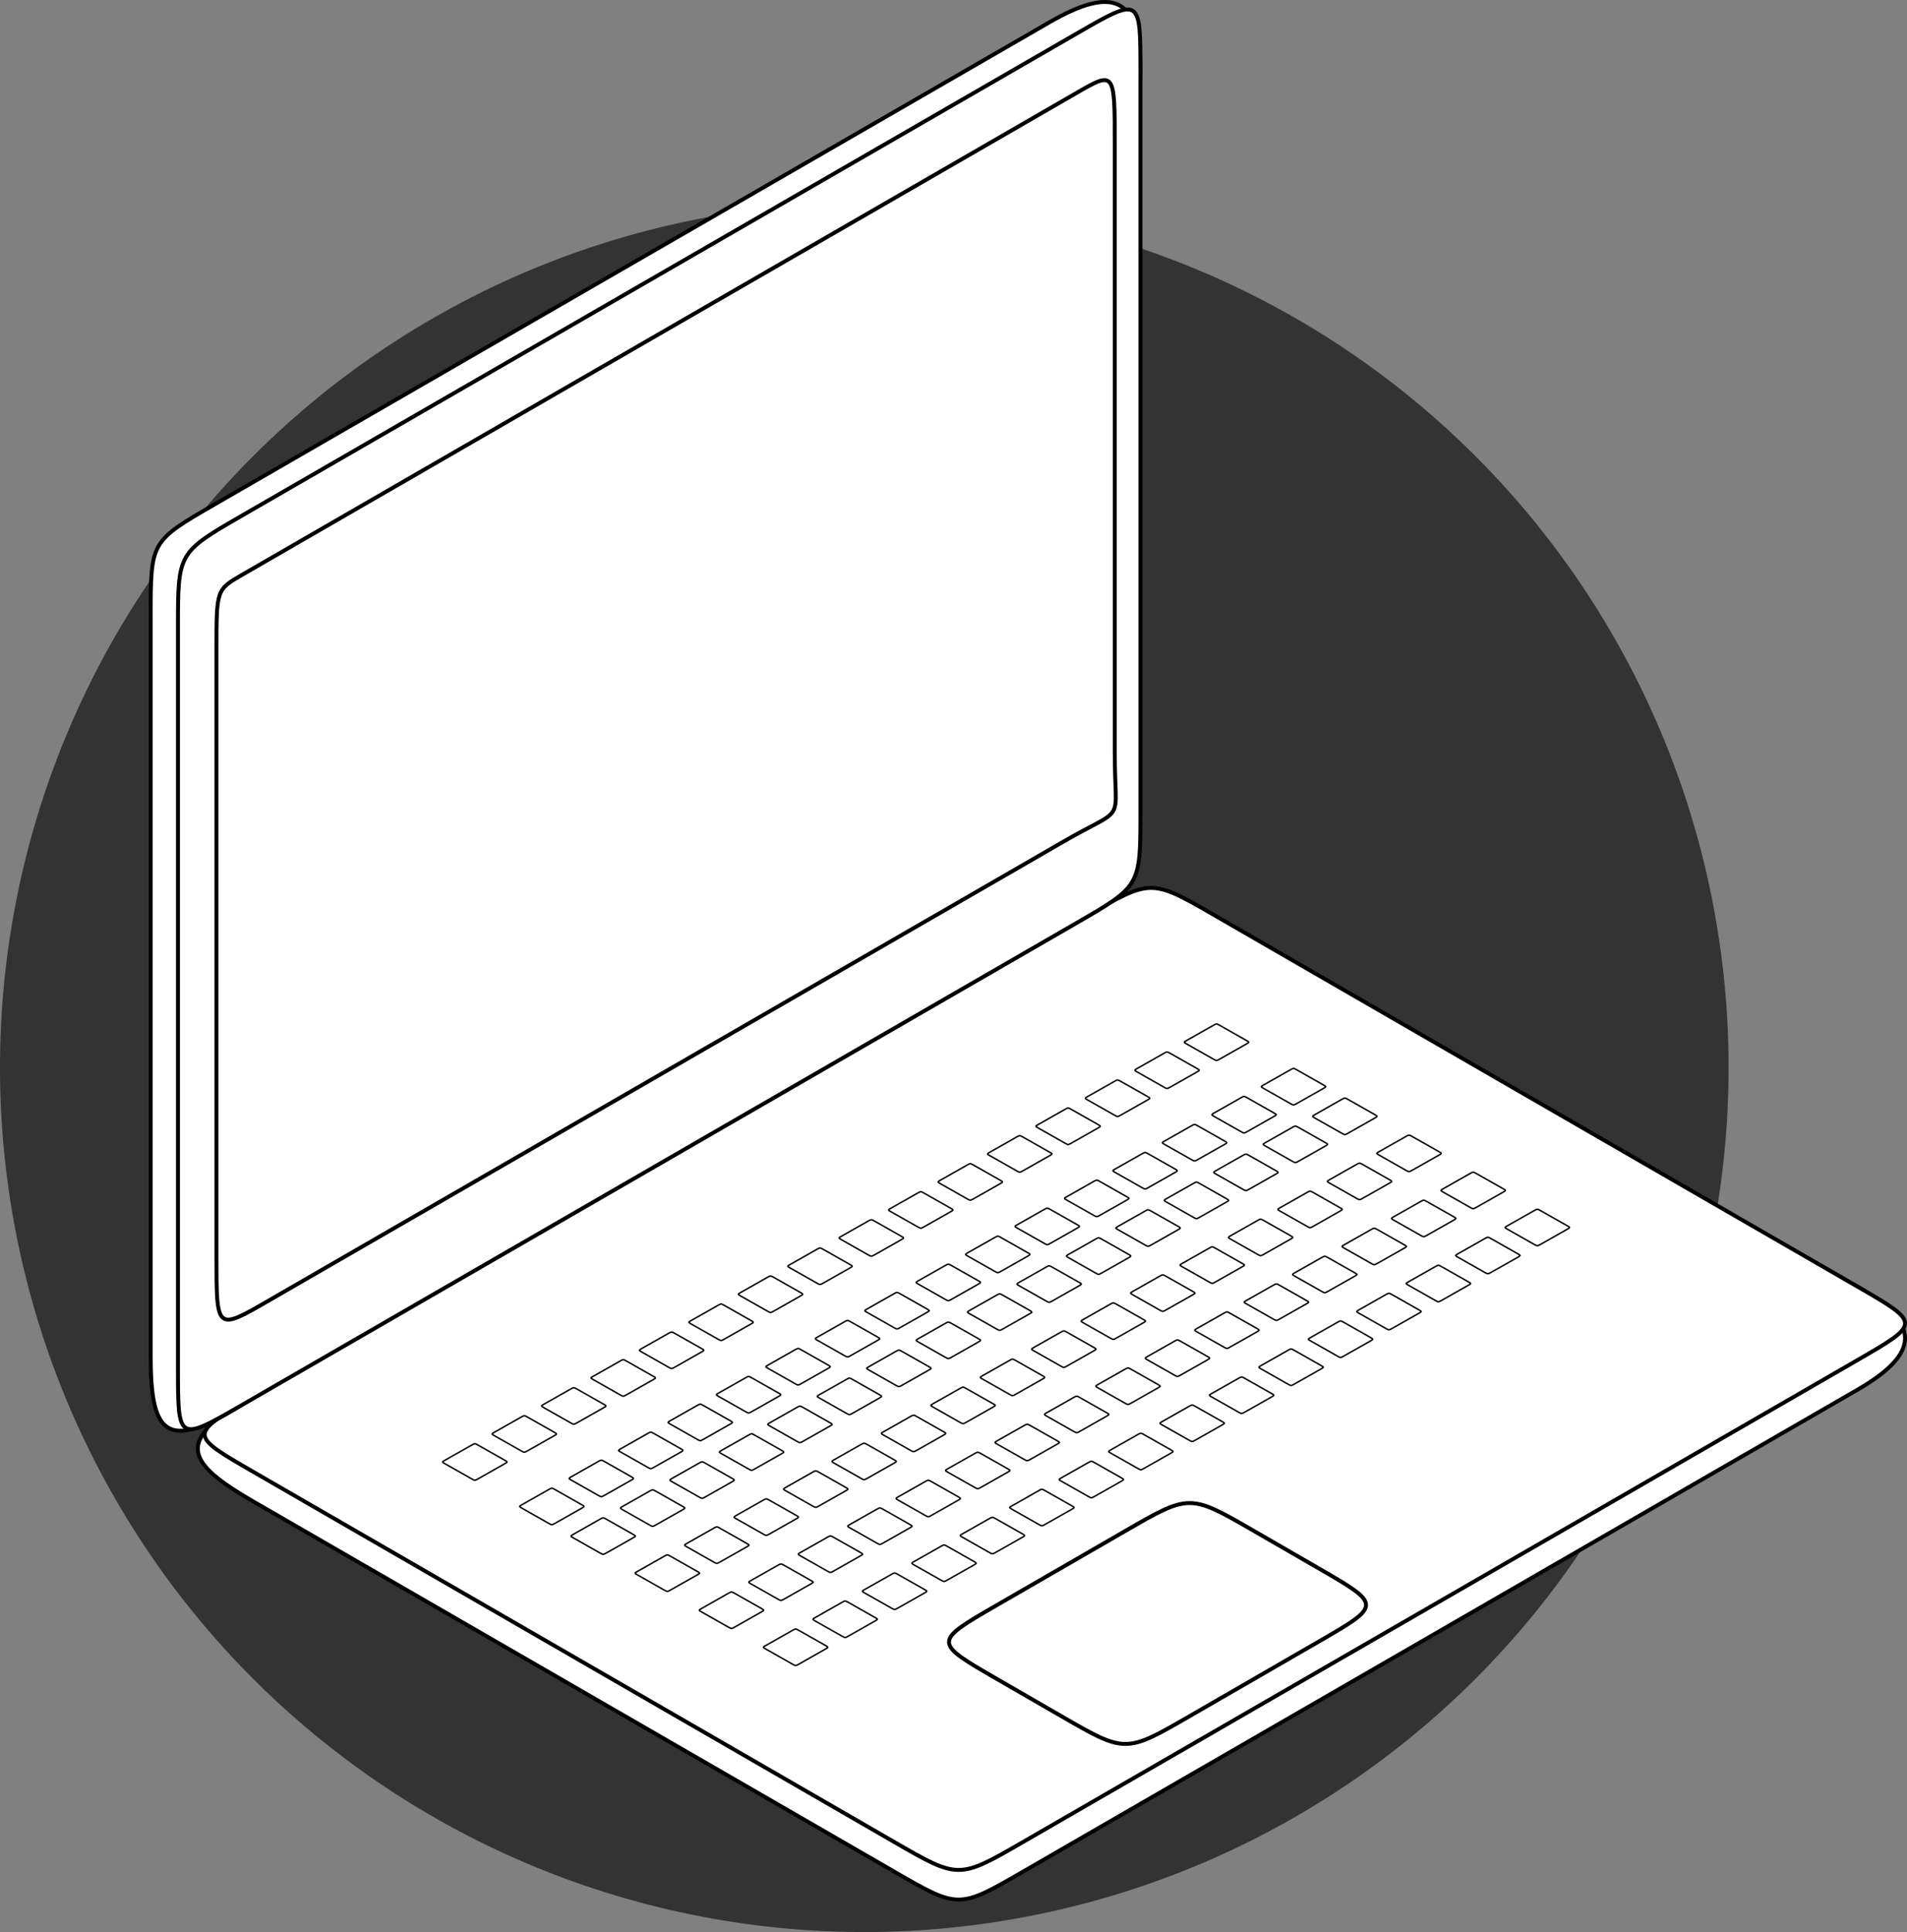 <?xml version="1.0" encoding="UTF-8" standalone="no"?>
<svg
   xmlns:dc="http://purl.org/dc/elements/1.1/"
   xmlns:cc="http://creativecommons.org/ns#"
   xmlns:rdf="http://www.w3.org/1999/02/22-rdf-syntax-ns#"
   xmlns:svg="http://www.w3.org/2000/svg"
   xmlns="http://www.w3.org/2000/svg"
   xmlns:sodipodi="http://sodipodi.sourceforge.net/DTD/sodipodi-0.dtd"
   xmlns:inkscape="http://www.inkscape.org/namespaces/inkscape"
   width="128.694mm"
   height="130.344mm"
   viewBox="0 0 128.694 130.344"
   version="1.1"
   id="svg8"
   inkscape:version="1.0.2 (e86c870879, 2021-01-15, custom)"
   sodipodi:docname="lap_topv1.svg">
  <rect x="0" y="0" width="128.694" height="130.344" fill="#808080" stroke="none"/>
  <defs
     id="defs2" />
  <sodipodi:namedview
     id="base"
     pagecolor="#ffffff"
     bordercolor="#666666"
     borderopacity="1.0"
     inkscape:pageopacity="0.0"
     inkscape:pageshadow="2"
     inkscape:zoom="0.98994949"
     inkscape:cx="153.09871"
     inkscape:cy="268.61155"
     inkscape:document-units="mm"
     inkscape:current-layer="layer2"
     inkscape:document-rotation="0"
     showgrid="true"
     inkscape:window-width="1920"
     inkscape:window-height="1002"
     inkscape:window-x="-8"
     inkscape:window-y="-8"
     inkscape:window-maximized="1">
    <inkscape:grid
       type="axonomgrid"
       id="grid10"
       visible="false"
       originx="-34.9"
       originy="-45.721" />
  </sodipodi:namedview>
  <g
     inkscape:groupmode="layer"
     id="layer5"
     inkscape:label="Calque 5"
     style="display:inline"
     sodipodi:insensitive="true"
     transform="translate(-34.9,-45.721)">
    <path
       id="path2850"
       style="fill:#333333;fill-opacity:1;fill-rule:evenodd;stroke:none;stroke-width:0.092;stroke-miterlimit:4;stroke-dasharray:none;stroke-opacity:1"
       d="M 151.554,117.737 A 58.327,58.327 0 0 1 93.227,176.065 58.327,58.327 0 0 1 34.9,117.737 58.327,58.327 0 0 1 93.227,59.41 58.327,58.327 0 0 1 151.554,117.737 Z" />
  </g>
  <g
     inkscape:label="Calque 1"
     inkscape:groupmode="layer"
     id="layer1"
     style="display:inline"
     sodipodi:insensitive="true"
     transform="translate(-34.9,-45.721)">
    <path
       style="display:inline;fill:#ffffff;stroke:#000000;stroke-width:0.265px;stroke-linecap:butt;stroke-linejoin:miter;stroke-opacity:1"
       d="m 51.962,147 43.301,25 c 4.33,2.5 4.33,2.5 8.66,0 l 56.292,-32.5 c 4.33,-2.5 4.33,-4.5 0,-7 -20.708,-11.956 -29.681,-15.136 -43.301,-23 -4.33,-2.5 -4.33,-2.5 -8.66,0 l -57.158,31 c -4.33,2.5 -3.464,4 0.866,6.5 z"
       id="path12-91"
       sodipodi:nodetypes="ccccccccc" />
    <path
       style="fill:#ffffff;stroke:#000000;stroke-width:0.265px;stroke-linecap:butt;stroke-linejoin:miter;stroke-opacity:1"
       d="m 51.962,145 43.301,25 c 4.33,2.5 4.33,2.5 8.66,0 l 56.292,-32.5 c 4.33,-2.5 4.33,-2.5 0,-5 -20.708,-11.956 -29.681,-17.136 -43.301,-25 -4.33,-2.5 -4.33,-2.5 -8.66,0 L 51.962,140 c -4.33,2.5 -4.33,2.5 0,5 z"
       id="path12"
       sodipodi:nodetypes="ccccccccc" />
  </g>
  <g
     inkscape:groupmode="layer"
     id="layer3"
     inkscape:label="Calque 3"
     style="display:inline"
     sodipodi:insensitive="true"
     transform="translate(-34.9,-45.721)">
    <g
       id="g1750"
       style="stroke:#000000;stroke-width:0.1;stroke-miterlimit:4;stroke-dasharray:none;stroke-opacity:1">
      <g
         id="g900"
         transform="matrix(0.257,0,0,0.252,45.801,103.403)"
         style="stroke:#000000;stroke-width:0.393;stroke-miterlimit:4;stroke-dasharray:none;stroke-opacity:1">
        <path
           style="display:inline;fill:none;stroke:#000000;stroke-width:0.393;stroke-linecap:butt;stroke-linejoin:miter;stroke-miterlimit:4;stroke-dasharray:none;stroke-opacity:1"
           d="m 74.478,163 6.928,4 c 0.866,0.5 0.866,0.5 1.732,0 l 6.928,-4 c 0.866,-0.5 0.866,-0.5 0,-1 l -6.928,-4 c -0.866,-0.5 -0.866,-0.5 -1.732,0 l -6.928,4 c -0.866,0.5 -0.866,0.5 0,1 z"
           id="path12-8"
           sodipodi:nodetypes="ccccccccc" />
        <path
           style="display:inline;fill:none;stroke:#000000;stroke-width:0.393;stroke-linecap:butt;stroke-linejoin:miter;stroke-miterlimit:4;stroke-dasharray:none;stroke-opacity:1"
           d="m 87.469,155.5 6.928,4 c 0.866,0.5 0.866,0.5 1.732,0 l 6.928,-4 c 0.866,-0.5 0.866,-0.5 0,-1 l -6.928,-4 c -0.866,-0.5 -0.866,-0.5 -1.732,0 l -6.928,4 c -0.866,0.5 -0.866,0.5 0,1 z"
           id="path12-8-5"
           sodipodi:nodetypes="ccccccccc" />
        <path
           style="display:inline;fill:none;stroke:#000000;stroke-width:0.393;stroke-linecap:butt;stroke-linejoin:miter;stroke-miterlimit:4;stroke-dasharray:none;stroke-opacity:1"
           d="m 100.459,148 6.928,4 c 0.866,0.5 0.866,0.5 1.732,0 l 6.928,-4 c 0.866,-0.5 0.866,-0.5 0,-1 l -6.928,-4 c -0.866,-0.5 -0.866,-0.5 -1.732,0 l -6.928,4 c -0.866,0.5 -0.866,0.5 0,1 z"
           id="path12-8-8"
           sodipodi:nodetypes="ccccccccc" />
        <path
           style="display:inline;fill:none;stroke:#000000;stroke-width:0.393;stroke-linecap:butt;stroke-linejoin:miter;stroke-miterlimit:4;stroke-dasharray:none;stroke-opacity:1"
           d="m 113.449,140.5 6.928,4 c 0.866,0.5 0.866,0.5 1.732,0 l 6.928,-4 c 0.866,-0.5 0.866,-0.5 0,-1 l -6.928,-4 c -0.866,-0.5 -0.866,-0.5 -1.732,0 l -6.928,4 c -0.866,0.5 -0.866,0.5 0,1 z"
           id="path12-8-5-7"
           sodipodi:nodetypes="ccccccccc" />
        <path
           style="display:inline;fill:none;stroke:#000000;stroke-width:0.393;stroke-linecap:butt;stroke-linejoin:miter;stroke-miterlimit:4;stroke-dasharray:none;stroke-opacity:1"
           d="m 126.149,133.092 6.928,4 c 0.866,0.5 0.866,0.5 1.732,0 l 6.928,-4 c 0.866,-0.5 0.866,-0.5 0,-1 l -6.928,-4 c -0.866,-0.5 -0.866,-0.5 -1.732,0 l -6.928,4 c -0.866,0.5 -0.866,0.5 0,1 z"
           id="path12-8-2"
           sodipodi:nodetypes="ccccccccc" />
        <path
           style="display:inline;fill:none;stroke:#000000;stroke-width:0.393;stroke-linecap:butt;stroke-linejoin:miter;stroke-miterlimit:4;stroke-dasharray:none;stroke-opacity:1"
           d="m 139.14,125.592 6.928,4 c 0.866,0.5 0.866,0.5 1.732,0 l 6.928,-4 c 0.866,-0.5 0.866,-0.5 0,-1 l -6.928,-4 c -0.866,-0.5 -0.866,-0.5 -1.732,0 l -6.928,4 c -0.866,0.5 -0.866,0.5 0,1 z"
           id="path12-8-5-8"
           sodipodi:nodetypes="ccccccccc" />
        <path
           style="display:inline;fill:none;stroke:#000000;stroke-width:0.393;stroke-linecap:butt;stroke-linejoin:miter;stroke-miterlimit:4;stroke-dasharray:none;stroke-opacity:1"
           d="m 152.13,118.092 6.928,4 c 0.866,0.5 0.866,0.5 1.732,0 l 6.928,-4 c 0.866,-0.5 0.866,-0.5 0,-1 l -6.928,-4 c -0.866,-0.5 -0.866,-0.5 -1.732,0 l -6.928,4 c -0.866,0.5 -0.866,0.5 0,1 z"
           id="path12-8-8-9"
           sodipodi:nodetypes="ccccccccc" />
        <path
           style="display:inline;fill:none;stroke:#000000;stroke-width:0.393;stroke-linecap:butt;stroke-linejoin:miter;stroke-miterlimit:4;stroke-dasharray:none;stroke-opacity:1"
           d="m 165.121,110.592 6.928,4 c 0.866,0.5 0.866,0.5 1.732,0 l 6.928,-4 c 0.866,-0.5 0.866,-0.5 0,-1 l -6.928,-4 c -0.866,-0.5 -0.866,-0.5 -1.732,0 l -6.928,4 c -0.866,0.5 -0.866,0.5 0,1 z"
           id="path12-8-5-7-4"
           sodipodi:nodetypes="ccccccccc" />
        <path
           style="display:inline;fill:none;stroke:#000000;stroke-width:0.393;stroke-linecap:butt;stroke-linejoin:miter;stroke-miterlimit:4;stroke-dasharray:none;stroke-opacity:1"
           d="m 178.594,103.029 6.928,4 c 0.866,0.5 0.866,0.5 1.732,0 l 6.928,-4 c 0.866,-0.5 0.866,-0.5 0,-1 l -6.928,-4 c -0.866,-0.5 -0.866,-0.5 -1.732,0 l -6.928,4 c -0.866,0.5 -0.866,0.5 0,1 z"
           id="path12-8-58"
           sodipodi:nodetypes="ccccccccc" />
        <path
           style="display:inline;fill:none;stroke:#000000;stroke-width:0.393;stroke-linecap:butt;stroke-linejoin:miter;stroke-miterlimit:4;stroke-dasharray:none;stroke-opacity:1"
           d="m 191.584,95.529 6.928,4 c 0.866,0.5 0.866,0.5 1.732,0 l 6.928,-4 c 0.866,-0.5 0.866,-0.5 0,-1 l -6.928,-4 c -0.866,-0.5 -0.866,-0.5 -1.732,0 l -6.928,4 c -0.866,0.5 -0.866,0.5 0,1 z"
           id="path12-8-5-9"
           sodipodi:nodetypes="ccccccccc" />
        <path
           style="display:inline;fill:none;stroke:#000000;stroke-width:0.393;stroke-linecap:butt;stroke-linejoin:miter;stroke-miterlimit:4;stroke-dasharray:none;stroke-opacity:1"
           d="m 204.574,88.029 6.928,4 c 0.866,0.5 0.866,0.5 1.732,0 l 6.928,-4 c 0.866,-0.5 0.866,-0.5 0,-1 l -6.928,-4 c -0.866,-0.5 -0.866,-0.5 -1.732,0 l -6.928,4 c -0.866,0.5 -0.866,0.5 0,1 z"
           id="path12-8-8-3"
           sodipodi:nodetypes="ccccccccc" />
        <path
           style="display:inline;fill:none;stroke:#000000;stroke-width:0.393;stroke-linecap:butt;stroke-linejoin:miter;stroke-miterlimit:4;stroke-dasharray:none;stroke-opacity:1"
           d="m 217.565,80.529 6.928,4 c 0.866,0.5 0.866,0.5 1.732,0 l 6.928,-4 c 0.866,-0.5 0.866,-0.5 0,-1 l -6.928,-4 c -0.866,-0.5 -0.866,-0.5 -1.732,0 l -6.928,4 c -0.866,0.5 -0.866,0.5 0,1 z"
           id="path12-8-5-7-0"
           sodipodi:nodetypes="ccccccccc" />
        <path
           style="display:inline;fill:none;stroke:#000000;stroke-width:0.393;stroke-linecap:butt;stroke-linejoin:miter;stroke-miterlimit:4;stroke-dasharray:none;stroke-opacity:1"
           d="m 230.265,73.121 6.928,4 c 0.866,0.5 0.866,0.5 1.732,0 l 6.928,-4 c 0.866,-0.5 0.866,-0.5 0,-1 l -6.928,-4 c -0.866,-0.5 -0.866,-0.5 -1.732,0 l -6.928,4 c -0.866,0.5 -0.866,0.5 0,1 z"
           id="path12-8-2-6"
           sodipodi:nodetypes="ccccccccc" />
        <path
           style="display:inline;fill:none;stroke:#000000;stroke-width:0.393;stroke-linecap:butt;stroke-linejoin:miter;stroke-miterlimit:4;stroke-dasharray:none;stroke-opacity:1"
           d="m 243.255,65.621 6.928,4 c 0.866,0.5 0.866,0.5 1.732,0 l 6.928,-4 c 0.866,-0.5 0.866,-0.5 0,-1 l -6.928,-4 c -0.866,-0.5 -0.866,-0.5 -1.732,0 l -6.928,4 c -0.866,0.5 -0.866,0.5 0,1 z"
           id="path12-8-5-8-6"
           sodipodi:nodetypes="ccccccccc" />
        <path
           style="display:inline;fill:none;stroke:#000000;stroke-width:0.393;stroke-linecap:butt;stroke-linejoin:miter;stroke-miterlimit:4;stroke-dasharray:none;stroke-opacity:1"
           d="m 256.246,58.121 6.928,4 c 0.866,0.5 0.866,0.5 1.732,0 l 6.928,-4 c 0.866,-0.5 0.866,-0.5 0,-1 l -6.928,-4 c -0.866,-0.5 -0.866,-0.5 -1.732,0 l -6.928,4 c -0.866,0.5 -0.866,0.5 0,1 z"
           id="path12-8-8-9-0"
           sodipodi:nodetypes="ccccccccc" />
        <path
           style="display:inline;fill:none;stroke:#000000;stroke-width:0.393;stroke-linecap:butt;stroke-linejoin:miter;stroke-miterlimit:4;stroke-dasharray:none;stroke-opacity:1"
           d="m 269.236,50.621 6.928,4 c 0.866,0.5 0.866,0.5 1.732,0 l 6.928,-4 c 0.866,-0.5 0.866,-0.5 0,-1 l -6.928,-4 c -0.866,-0.5 -0.866,-0.5 -1.732,0 l -6.928,4 c -0.866,0.5 -0.866,0.5 0,1 z"
           id="path12-8-5-7-4-7"
           sodipodi:nodetypes="ccccccccc" />
      </g>
      <g
         id="g900-0"
         transform="matrix(0.257,0,0,0.252,50.997,106.403)"
         style="stroke:#000000;stroke-width:0.393;stroke-miterlimit:4;stroke-dasharray:none;stroke-opacity:1">
        <path
           style="display:inline;fill:none;stroke:#000000;stroke-width:0.393;stroke-linecap:butt;stroke-linejoin:miter;stroke-miterlimit:4;stroke-dasharray:none;stroke-opacity:1"
           d="m 74.478,163 6.928,4 c 0.866,0.5 0.866,0.5 1.732,0 l 6.928,-4 c 0.866,-0.5 0.866,-0.5 0,-1 l -6.928,-4 c -0.866,-0.5 -0.866,-0.5 -1.732,0 l -6.928,4 c -0.866,0.5 -0.866,0.5 0,1 z"
           id="path12-8-54"
           sodipodi:nodetypes="ccccccccc" />
        <path
           style="display:inline;fill:none;stroke:#000000;stroke-width:0.393;stroke-linecap:butt;stroke-linejoin:miter;stroke-miterlimit:4;stroke-dasharray:none;stroke-opacity:1"
           d="m 87.469,155.5 6.928,4 c 0.866,0.5 0.866,0.5 1.732,0 l 6.928,-4 c 0.866,-0.5 0.866,-0.5 0,-1 l -6.928,-4 c -0.866,-0.5 -0.866,-0.5 -1.732,0 l -6.928,4 c -0.866,0.5 -0.866,0.5 0,1 z"
           id="path12-8-5-6"
           sodipodi:nodetypes="ccccccccc" />
        <path
           style="display:inline;fill:none;stroke:#000000;stroke-width:0.393;stroke-linecap:butt;stroke-linejoin:miter;stroke-miterlimit:4;stroke-dasharray:none;stroke-opacity:1"
           d="m 100.459,148 6.928,4 c 0.866,0.5 0.866,0.5 1.732,0 l 6.928,-4 c 0.866,-0.5 0.866,-0.5 0,-1 l -6.928,-4 c -0.866,-0.5 -0.866,-0.5 -1.732,0 l -6.928,4 c -0.866,0.5 -0.866,0.5 0,1 z"
           id="path12-8-8-6"
           sodipodi:nodetypes="ccccccccc" />
        <path
           style="display:inline;fill:none;stroke:#000000;stroke-width:0.393;stroke-linecap:butt;stroke-linejoin:miter;stroke-miterlimit:4;stroke-dasharray:none;stroke-opacity:1"
           d="m 113.449,140.5 6.928,4 c 0.866,0.5 0.866,0.5 1.732,0 l 6.928,-4 c 0.866,-0.5 0.866,-0.5 0,-1 l -6.928,-4 c -0.866,-0.5 -0.866,-0.5 -1.732,0 l -6.928,4 c -0.866,0.5 -0.866,0.5 0,1 z"
           id="path12-8-5-7-6"
           sodipodi:nodetypes="ccccccccc" />
        <path
           style="display:inline;fill:none;stroke:#000000;stroke-width:0.393;stroke-linecap:butt;stroke-linejoin:miter;stroke-miterlimit:4;stroke-dasharray:none;stroke-opacity:1"
           d="m 126.149,133.092 6.928,4 c 0.866,0.5 0.866,0.5 1.732,0 l 6.928,-4 c 0.866,-0.5 0.866,-0.5 0,-1 l -6.928,-4 c -0.866,-0.5 -0.866,-0.5 -1.732,0 l -6.928,4 c -0.866,0.5 -0.866,0.5 0,1 z"
           id="path12-8-2-7"
           sodipodi:nodetypes="ccccccccc" />
        <path
           style="display:inline;fill:none;stroke:#000000;stroke-width:0.393;stroke-linecap:butt;stroke-linejoin:miter;stroke-miterlimit:4;stroke-dasharray:none;stroke-opacity:1"
           d="m 139.14,125.592 6.928,4 c 0.866,0.5 0.866,0.5 1.732,0 l 6.928,-4 c 0.866,-0.5 0.866,-0.5 0,-1 l -6.928,-4 c -0.866,-0.5 -0.866,-0.5 -1.732,0 l -6.928,4 c -0.866,0.5 -0.866,0.5 0,1 z"
           id="path12-8-5-8-0"
           sodipodi:nodetypes="ccccccccc" />
        <path
           style="display:inline;fill:none;stroke:#000000;stroke-width:0.393;stroke-linecap:butt;stroke-linejoin:miter;stroke-miterlimit:4;stroke-dasharray:none;stroke-opacity:1"
           d="m 152.13,118.092 6.928,4 c 0.866,0.5 0.866,0.5 1.732,0 l 6.928,-4 c 0.866,-0.5 0.866,-0.5 0,-1 l -6.928,-4 c -0.866,-0.5 -0.866,-0.5 -1.732,0 l -6.928,4 c -0.866,0.5 -0.866,0.5 0,1 z"
           id="path12-8-8-9-1"
           sodipodi:nodetypes="ccccccccc" />
        <path
           style="display:inline;fill:none;stroke:#000000;stroke-width:0.393;stroke-linecap:butt;stroke-linejoin:miter;stroke-miterlimit:4;stroke-dasharray:none;stroke-opacity:1"
           d="m 165.121,110.592 6.928,4 c 0.866,0.5 0.866,0.5 1.732,0 l 6.928,-4 c 0.866,-0.5 0.866,-0.5 0,-1 l -6.928,-4 c -0.866,-0.5 -0.866,-0.5 -1.732,0 l -6.928,4 c -0.866,0.5 -0.866,0.5 0,1 z"
           id="path12-8-5-7-4-8"
           sodipodi:nodetypes="ccccccccc" />
        <path
           style="display:inline;fill:none;stroke:#000000;stroke-width:0.393;stroke-linecap:butt;stroke-linejoin:miter;stroke-miterlimit:4;stroke-dasharray:none;stroke-opacity:1"
           d="m 178.594,103.029 6.928,4 c 0.866,0.5 0.866,0.5 1.732,0 l 6.928,-4 c 0.866,-0.5 0.866,-0.5 0,-1 l -6.928,-4 c -0.866,-0.5 -0.866,-0.5 -1.732,0 l -6.928,4 c -0.866,0.5 -0.866,0.5 0,1 z"
           id="path12-8-58-4"
           sodipodi:nodetypes="ccccccccc" />
        <path
           style="display:inline;fill:none;stroke:#000000;stroke-width:0.393;stroke-linecap:butt;stroke-linejoin:miter;stroke-miterlimit:4;stroke-dasharray:none;stroke-opacity:1"
           d="m 191.584,95.529 6.928,4 c 0.866,0.5 0.866,0.5 1.732,0 l 6.928,-4 c 0.866,-0.5 0.866,-0.5 0,-1 l -6.928,-4 c -0.866,-0.5 -0.866,-0.5 -1.732,0 l -6.928,4 c -0.866,0.5 -0.866,0.5 0,1 z"
           id="path12-8-5-9-1"
           sodipodi:nodetypes="ccccccccc" />
        <path
           style="display:inline;fill:none;stroke:#000000;stroke-width:0.393;stroke-linecap:butt;stroke-linejoin:miter;stroke-miterlimit:4;stroke-dasharray:none;stroke-opacity:1"
           d="m 204.574,88.029 6.928,4 c 0.866,0.5 0.866,0.5 1.732,0 l 6.928,-4 c 0.866,-0.5 0.866,-0.5 0,-1 l -6.928,-4 c -0.866,-0.5 -0.866,-0.5 -1.732,0 l -6.928,4 c -0.866,0.5 -0.866,0.5 0,1 z"
           id="path12-8-8-3-7"
           sodipodi:nodetypes="ccccccccc" />
        <path
           style="display:inline;fill:none;stroke:#000000;stroke-width:0.393;stroke-linecap:butt;stroke-linejoin:miter;stroke-miterlimit:4;stroke-dasharray:none;stroke-opacity:1"
           d="m 217.565,80.529 6.928,4 c 0.866,0.5 0.866,0.5 1.732,0 l 6.928,-4 c 0.866,-0.5 0.866,-0.5 0,-1 l -6.928,-4 c -0.866,-0.5 -0.866,-0.5 -1.732,0 l -6.928,4 c -0.866,0.5 -0.866,0.5 0,1 z"
           id="path12-8-5-7-0-9"
           sodipodi:nodetypes="ccccccccc" />
        <path
           style="display:inline;fill:none;stroke:#000000;stroke-width:0.393;stroke-linecap:butt;stroke-linejoin:miter;stroke-miterlimit:4;stroke-dasharray:none;stroke-opacity:1"
           d="m 230.265,73.121 6.928,4 c 0.866,0.5 0.866,0.5 1.732,0 l 6.928,-4 c 0.866,-0.5 0.866,-0.5 0,-1 l -6.928,-4 c -0.866,-0.5 -0.866,-0.5 -1.732,0 l -6.928,4 c -0.866,0.5 -0.866,0.5 0,1 z"
           id="path12-8-2-6-2"
           sodipodi:nodetypes="ccccccccc" />
        <path
           style="display:inline;fill:none;stroke:#000000;stroke-width:0.393;stroke-linecap:butt;stroke-linejoin:miter;stroke-miterlimit:4;stroke-dasharray:none;stroke-opacity:1"
           d="m 243.255,65.621 6.928,4 c 0.866,0.5 0.866,0.5 1.732,0 l 6.928,-4 c 0.866,-0.5 0.866,-0.5 0,-1 l -6.928,-4 c -0.866,-0.5 -0.866,-0.5 -1.732,0 l -6.928,4 c -0.866,0.5 -0.866,0.5 0,1 z"
           id="path12-8-5-8-6-7"
           sodipodi:nodetypes="ccccccccc" />
        <path
           style="display:inline;fill:none;stroke:#000000;stroke-width:0.393;stroke-linecap:butt;stroke-linejoin:miter;stroke-miterlimit:4;stroke-dasharray:none;stroke-opacity:1"
           d="m 256.246,58.121 6.928,4 c 0.866,0.5 0.866,0.5 1.732,0 l 6.928,-4 c 0.866,-0.5 0.866,-0.5 0,-1 l -6.928,-4 c -0.866,-0.5 -0.866,-0.5 -1.732,0 l -6.928,4 c -0.866,0.5 -0.866,0.5 0,1 z"
           id="path12-8-8-9-0-6"
           sodipodi:nodetypes="ccccccccc" />
        <path
           style="display:inline;fill:none;stroke:#000000;stroke-width:0.393;stroke-linecap:butt;stroke-linejoin:miter;stroke-miterlimit:4;stroke-dasharray:none;stroke-opacity:1"
           d="m 269.236,50.621 6.928,4 c 0.866,0.5 0.866,0.5 1.732,0 l 6.928,-4 c 0.866,-0.5 0.866,-0.5 0,-1 l -6.928,-4 c -0.866,-0.5 -0.866,-0.5 -1.732,0 l -6.928,4 c -0.866,0.5 -0.866,0.5 0,1 z"
           id="path12-8-5-7-4-7-1"
           sodipodi:nodetypes="ccccccccc" />
      </g>
      <g
         id="g900-3"
         transform="matrix(0.257,0,0,0.252,54.461,108.403)"
         style="stroke:#000000;stroke-width:0.393;stroke-miterlimit:4;stroke-dasharray:none;stroke-opacity:1">
        <path
           style="display:inline;fill:none;stroke:#000000;stroke-width:0.393;stroke-linecap:butt;stroke-linejoin:miter;stroke-miterlimit:4;stroke-dasharray:none;stroke-opacity:1"
           d="m 74.478,163 6.928,4 c 0.866,0.5 0.866,0.5 1.732,0 l 6.928,-4 c 0.866,-0.5 0.866,-0.5 0,-1 l -6.928,-4 c -0.866,-0.5 -0.866,-0.5 -1.732,0 l -6.928,4 c -0.866,0.5 -0.866,0.5 0,1 z"
           id="path12-8-7"
           sodipodi:nodetypes="ccccccccc" />
        <path
           style="display:inline;fill:none;stroke:#000000;stroke-width:0.393;stroke-linecap:butt;stroke-linejoin:miter;stroke-miterlimit:4;stroke-dasharray:none;stroke-opacity:1"
           d="m 87.469,155.5 6.928,4 c 0.866,0.5 0.866,0.5 1.732,0 l 6.928,-4 c 0.866,-0.5 0.866,-0.5 0,-1 l -6.928,-4 c -0.866,-0.5 -0.866,-0.5 -1.732,0 l -6.928,4 c -0.866,0.5 -0.866,0.5 0,1 z"
           id="path12-8-5-77"
           sodipodi:nodetypes="ccccccccc" />
        <path
           style="display:inline;fill:none;stroke:#000000;stroke-width:0.393;stroke-linecap:butt;stroke-linejoin:miter;stroke-miterlimit:4;stroke-dasharray:none;stroke-opacity:1"
           d="m 100.459,148 6.928,4 c 0.866,0.5 0.866,0.5 1.732,0 l 6.928,-4 c 0.866,-0.5 0.866,-0.5 0,-1 l -6.928,-4 c -0.866,-0.5 -0.866,-0.5 -1.732,0 l -6.928,4 c -0.866,0.5 -0.866,0.5 0,1 z"
           id="path12-8-8-2"
           sodipodi:nodetypes="ccccccccc" />
        <path
           style="display:inline;fill:none;stroke:#000000;stroke-width:0.393;stroke-linecap:butt;stroke-linejoin:miter;stroke-miterlimit:4;stroke-dasharray:none;stroke-opacity:1"
           d="m 113.449,140.5 6.928,4 c 0.866,0.5 0.866,0.5 1.732,0 l 6.928,-4 c 0.866,-0.5 0.866,-0.5 0,-1 l -6.928,-4 c -0.866,-0.5 -0.866,-0.5 -1.732,0 l -6.928,4 c -0.866,0.5 -0.866,0.5 0,1 z"
           id="path12-8-5-7-5"
           sodipodi:nodetypes="ccccccccc" />
        <path
           style="display:inline;fill:none;stroke:#000000;stroke-width:0.393;stroke-linecap:butt;stroke-linejoin:miter;stroke-miterlimit:4;stroke-dasharray:none;stroke-opacity:1"
           d="m 126.149,133.092 6.928,4 c 0.866,0.5 0.866,0.5 1.732,0 l 6.928,-4 c 0.866,-0.5 0.866,-0.5 0,-1 l -6.928,-4 c -0.866,-0.5 -0.866,-0.5 -1.732,0 l -6.928,4 c -0.866,0.5 -0.866,0.5 0,1 z"
           id="path12-8-2-8"
           sodipodi:nodetypes="ccccccccc" />
        <path
           style="display:inline;fill:none;stroke:#000000;stroke-width:0.393;stroke-linecap:butt;stroke-linejoin:miter;stroke-miterlimit:4;stroke-dasharray:none;stroke-opacity:1"
           d="m 139.14,125.592 6.928,4 c 0.866,0.5 0.866,0.5 1.732,0 l 6.928,-4 c 0.866,-0.5 0.866,-0.5 0,-1 l -6.928,-4 c -0.866,-0.5 -0.866,-0.5 -1.732,0 l -6.928,4 c -0.866,0.5 -0.866,0.5 0,1 z"
           id="path12-8-5-8-3"
           sodipodi:nodetypes="ccccccccc" />
        <path
           style="display:inline;fill:none;stroke:#000000;stroke-width:0.393;stroke-linecap:butt;stroke-linejoin:miter;stroke-miterlimit:4;stroke-dasharray:none;stroke-opacity:1"
           d="m 152.13,118.092 6.928,4 c 0.866,0.5 0.866,0.5 1.732,0 l 6.928,-4 c 0.866,-0.5 0.866,-0.5 0,-1 l -6.928,-4 c -0.866,-0.5 -0.866,-0.5 -1.732,0 l -6.928,4 c -0.866,0.5 -0.866,0.5 0,1 z"
           id="path12-8-8-9-2"
           sodipodi:nodetypes="ccccccccc" />
        <path
           style="display:inline;fill:none;stroke:#000000;stroke-width:0.393;stroke-linecap:butt;stroke-linejoin:miter;stroke-miterlimit:4;stroke-dasharray:none;stroke-opacity:1"
           d="m 165.121,110.592 6.928,4 c 0.866,0.5 0.866,0.5 1.732,0 l 6.928,-4 c 0.866,-0.5 0.866,-0.5 0,-1 l -6.928,-4 c -0.866,-0.5 -0.866,-0.5 -1.732,0 l -6.928,4 c -0.866,0.5 -0.866,0.5 0,1 z"
           id="path12-8-5-7-4-86"
           sodipodi:nodetypes="ccccccccc" />
        <path
           style="display:inline;fill:none;stroke:#000000;stroke-width:0.393;stroke-linecap:butt;stroke-linejoin:miter;stroke-miterlimit:4;stroke-dasharray:none;stroke-opacity:1"
           d="m 178.594,103.029 6.928,4 c 0.866,0.5 0.866,0.5 1.732,0 l 6.928,-4 c 0.866,-0.5 0.866,-0.5 0,-1 l -6.928,-4 c -0.866,-0.5 -0.866,-0.5 -1.732,0 l -6.928,4 c -0.866,0.5 -0.866,0.5 0,1 z"
           id="path12-8-58-6"
           sodipodi:nodetypes="ccccccccc" />
        <path
           style="display:inline;fill:none;stroke:#000000;stroke-width:0.393;stroke-linecap:butt;stroke-linejoin:miter;stroke-miterlimit:4;stroke-dasharray:none;stroke-opacity:1"
           d="m 191.584,95.529 6.928,4 c 0.866,0.5 0.866,0.5 1.732,0 l 6.928,-4 c 0.866,-0.5 0.866,-0.5 0,-1 l -6.928,-4 c -0.866,-0.5 -0.866,-0.5 -1.732,0 l -6.928,4 c -0.866,0.5 -0.866,0.5 0,1 z"
           id="path12-8-5-9-7"
           sodipodi:nodetypes="ccccccccc" />
        <path
           style="display:inline;fill:none;stroke:#000000;stroke-width:0.393;stroke-linecap:butt;stroke-linejoin:miter;stroke-miterlimit:4;stroke-dasharray:none;stroke-opacity:1"
           d="m 204.574,88.029 6.928,4 c 0.866,0.5 0.866,0.5 1.732,0 l 6.928,-4 c 0.866,-0.5 0.866,-0.5 0,-1 l -6.928,-4 c -0.866,-0.5 -0.866,-0.5 -1.732,0 l -6.928,4 c -0.866,0.5 -0.866,0.5 0,1 z"
           id="path12-8-8-3-5"
           sodipodi:nodetypes="ccccccccc" />
        <path
           style="display:inline;fill:none;stroke:#000000;stroke-width:0.393;stroke-linecap:butt;stroke-linejoin:miter;stroke-miterlimit:4;stroke-dasharray:none;stroke-opacity:1"
           d="m 217.565,80.529 6.928,4 c 0.866,0.5 0.866,0.5 1.732,0 l 6.928,-4 c 0.866,-0.5 0.866,-0.5 0,-1 l -6.928,-4 c -0.866,-0.5 -0.866,-0.5 -1.732,0 l -6.928,4 c -0.866,0.5 -0.866,0.5 0,1 z"
           id="path12-8-5-7-0-2"
           sodipodi:nodetypes="ccccccccc" />
        <path
           style="display:inline;fill:none;stroke:#000000;stroke-width:0.393;stroke-linecap:butt;stroke-linejoin:miter;stroke-miterlimit:4;stroke-dasharray:none;stroke-opacity:1"
           d="m 230.265,73.121 6.928,4 c 0.866,0.5 0.866,0.5 1.732,0 l 6.928,-4 c 0.866,-0.5 0.866,-0.5 0,-1 l -6.928,-4 c -0.866,-0.5 -0.866,-0.5 -1.732,0 l -6.928,4 c -0.866,0.5 -0.866,0.5 0,1 z"
           id="path12-8-2-6-0"
           sodipodi:nodetypes="ccccccccc" />
        <path
           style="display:inline;fill:none;stroke:#000000;stroke-width:0.393;stroke-linecap:butt;stroke-linejoin:miter;stroke-miterlimit:4;stroke-dasharray:none;stroke-opacity:1"
           d="m 243.255,65.621 6.928,4 c 0.866,0.5 0.866,0.5 1.732,0 l 6.928,-4 c 0.866,-0.5 0.866,-0.5 0,-1 l -6.928,-4 c -0.866,-0.5 -0.866,-0.5 -1.732,0 l -6.928,4 c -0.866,0.5 -0.866,0.5 0,1 z"
           id="path12-8-5-8-6-9"
           sodipodi:nodetypes="ccccccccc" />
        <path
           style="display:inline;fill:none;stroke:#000000;stroke-width:0.393;stroke-linecap:butt;stroke-linejoin:miter;stroke-miterlimit:4;stroke-dasharray:none;stroke-opacity:1"
           d="m 256.246,58.121 6.928,4 c 0.866,0.5 0.866,0.5 1.732,0 l 6.928,-4 c 0.866,-0.5 0.866,-0.5 0,-1 l -6.928,-4 c -0.866,-0.5 -0.866,-0.5 -1.732,0 l -6.928,4 c -0.866,0.5 -0.866,0.5 0,1 z"
           id="path12-8-8-9-0-7"
           sodipodi:nodetypes="ccccccccc" />
        <path
           style="display:inline;fill:none;stroke:#000000;stroke-width:0.393;stroke-linecap:butt;stroke-linejoin:miter;stroke-miterlimit:4;stroke-dasharray:none;stroke-opacity:1"
           d="m 269.236,50.621 6.928,4 c 0.866,0.5 0.866,0.5 1.732,0 l 6.928,-4 c 0.866,-0.5 0.866,-0.5 0,-1 l -6.928,-4 c -0.866,-0.5 -0.866,-0.5 -1.732,0 l -6.928,4 c -0.866,0.5 -0.866,0.5 0,1 z"
           id="path12-8-5-7-4-7-13"
           sodipodi:nodetypes="ccccccccc" />
      </g>
      <g
         id="g900-9"
         transform="matrix(0.257,0,0,0.252,58.791,110.903)"
         style="stroke:#000000;stroke-width:0.393;stroke-miterlimit:4;stroke-dasharray:none;stroke-opacity:1">
        <path
           style="display:inline;fill:none;stroke:#000000;stroke-width:0.393;stroke-linecap:butt;stroke-linejoin:miter;stroke-miterlimit:4;stroke-dasharray:none;stroke-opacity:1"
           d="m 74.478,163 6.928,4 c 0.866,0.5 0.866,0.5 1.732,0 l 6.928,-4 c 0.866,-0.5 0.866,-0.5 0,-1 l -6.928,-4 c -0.866,-0.5 -0.866,-0.5 -1.732,0 l -6.928,4 c -0.866,0.5 -0.866,0.5 0,1 z"
           id="path12-8-83"
           sodipodi:nodetypes="ccccccccc" />
        <path
           style="display:inline;fill:none;stroke:#000000;stroke-width:0.393;stroke-linecap:butt;stroke-linejoin:miter;stroke-miterlimit:4;stroke-dasharray:none;stroke-opacity:1"
           d="m 87.469,155.5 6.928,4 c 0.866,0.5 0.866,0.5 1.732,0 l 6.928,-4 c 0.866,-0.5 0.866,-0.5 0,-1 l -6.928,-4 c -0.866,-0.5 -0.866,-0.5 -1.732,0 l -6.928,4 c -0.866,0.5 -0.866,0.5 0,1 z"
           id="path12-8-5-4"
           sodipodi:nodetypes="ccccccccc" />
        <path
           style="display:inline;fill:none;stroke:#000000;stroke-width:0.393;stroke-linecap:butt;stroke-linejoin:miter;stroke-miterlimit:4;stroke-dasharray:none;stroke-opacity:1"
           d="m 100.459,148 6.928,4 c 0.866,0.5 0.866,0.5 1.732,0 l 6.928,-4 c 0.866,-0.5 0.866,-0.5 0,-1 l -6.928,-4 c -0.866,-0.5 -0.866,-0.5 -1.732,0 l -6.928,4 c -0.866,0.5 -0.866,0.5 0,1 z"
           id="path12-8-8-65"
           sodipodi:nodetypes="ccccccccc" />
        <path
           style="display:inline;fill:none;stroke:#000000;stroke-width:0.393;stroke-linecap:butt;stroke-linejoin:miter;stroke-miterlimit:4;stroke-dasharray:none;stroke-opacity:1"
           d="m 113.449,140.5 6.928,4 c 0.866,0.5 0.866,0.5 1.732,0 l 6.928,-4 c 0.866,-0.5 0.866,-0.5 0,-1 l -6.928,-4 c -0.866,-0.5 -0.866,-0.5 -1.732,0 l -6.928,4 c -0.866,0.5 -0.866,0.5 0,1 z"
           id="path12-8-5-7-9"
           sodipodi:nodetypes="ccccccccc" />
        <path
           style="display:inline;fill:none;stroke:#000000;stroke-width:0.393;stroke-linecap:butt;stroke-linejoin:miter;stroke-miterlimit:4;stroke-dasharray:none;stroke-opacity:1"
           d="m 126.149,133.092 6.928,4 c 0.866,0.5 0.866,0.5 1.732,0 l 6.928,-4 c 0.866,-0.5 0.866,-0.5 0,-1 l -6.928,-4 c -0.866,-0.5 -0.866,-0.5 -1.732,0 l -6.928,4 c -0.866,0.5 -0.866,0.5 0,1 z"
           id="path12-8-2-0"
           sodipodi:nodetypes="ccccccccc" />
        <path
           style="display:inline;fill:none;stroke:#000000;stroke-width:0.393;stroke-linecap:butt;stroke-linejoin:miter;stroke-miterlimit:4;stroke-dasharray:none;stroke-opacity:1"
           d="m 139.14,125.592 6.928,4 c 0.866,0.5 0.866,0.5 1.732,0 l 6.928,-4 c 0.866,-0.5 0.866,-0.5 0,-1 l -6.928,-4 c -0.866,-0.5 -0.866,-0.5 -1.732,0 l -6.928,4 c -0.866,0.5 -0.866,0.5 0,1 z"
           id="path12-8-5-8-60"
           sodipodi:nodetypes="ccccccccc" />
        <path
           style="display:inline;fill:none;stroke:#000000;stroke-width:0.393;stroke-linecap:butt;stroke-linejoin:miter;stroke-miterlimit:4;stroke-dasharray:none;stroke-opacity:1"
           d="m 152.13,118.092 6.928,4 c 0.866,0.5 0.866,0.5 1.732,0 l 6.928,-4 c 0.866,-0.5 0.866,-0.5 0,-1 l -6.928,-4 c -0.866,-0.5 -0.866,-0.5 -1.732,0 l -6.928,4 c -0.866,0.5 -0.866,0.5 0,1 z"
           id="path12-8-8-9-5"
           sodipodi:nodetypes="ccccccccc" />
        <path
           style="display:inline;fill:none;stroke:#000000;stroke-width:0.393;stroke-linecap:butt;stroke-linejoin:miter;stroke-miterlimit:4;stroke-dasharray:none;stroke-opacity:1"
           d="m 165.121,110.592 6.928,4 c 0.866,0.5 0.866,0.5 1.732,0 l 6.928,-4 c 0.866,-0.5 0.866,-0.5 0,-1 l -6.928,-4 c -0.866,-0.5 -0.866,-0.5 -1.732,0 l -6.928,4 c -0.866,0.5 -0.866,0.5 0,1 z"
           id="path12-8-5-7-4-3"
           sodipodi:nodetypes="ccccccccc" />
        <path
           style="display:inline;fill:none;stroke:#000000;stroke-width:0.393;stroke-linecap:butt;stroke-linejoin:miter;stroke-miterlimit:4;stroke-dasharray:none;stroke-opacity:1"
           d="m 178.594,103.029 6.928,4 c 0.866,0.5 0.866,0.5 1.732,0 l 6.928,-4 c 0.866,-0.5 0.866,-0.5 0,-1 l -6.928,-4 c -0.866,-0.5 -0.866,-0.5 -1.732,0 l -6.928,4 c -0.866,0.5 -0.866,0.5 0,1 z"
           id="path12-8-58-7"
           sodipodi:nodetypes="ccccccccc" />
        <path
           style="display:inline;fill:none;stroke:#000000;stroke-width:0.393;stroke-linecap:butt;stroke-linejoin:miter;stroke-miterlimit:4;stroke-dasharray:none;stroke-opacity:1"
           d="m 191.584,95.529 6.928,4 c 0.866,0.5 0.866,0.5 1.732,0 l 6.928,-4 c 0.866,-0.5 0.866,-0.5 0,-1 l -6.928,-4 c -0.866,-0.5 -0.866,-0.5 -1.732,0 l -6.928,4 c -0.866,0.5 -0.866,0.5 0,1 z"
           id="path12-8-5-9-8"
           sodipodi:nodetypes="ccccccccc" />
        <path
           style="display:inline;fill:none;stroke:#000000;stroke-width:0.393;stroke-linecap:butt;stroke-linejoin:miter;stroke-miterlimit:4;stroke-dasharray:none;stroke-opacity:1"
           d="m 204.574,88.029 6.928,4 c 0.866,0.5 0.866,0.5 1.732,0 l 6.928,-4 c 0.866,-0.5 0.866,-0.5 0,-1 l -6.928,-4 c -0.866,-0.5 -0.866,-0.5 -1.732,0 l -6.928,4 c -0.866,0.5 -0.866,0.5 0,1 z"
           id="path12-8-8-3-9"
           sodipodi:nodetypes="ccccccccc" />
        <path
           style="display:inline;fill:none;stroke:#000000;stroke-width:0.393;stroke-linecap:butt;stroke-linejoin:miter;stroke-miterlimit:4;stroke-dasharray:none;stroke-opacity:1"
           d="m 217.565,80.529 6.928,4 c 0.866,0.5 0.866,0.5 1.732,0 l 6.928,-4 c 0.866,-0.5 0.866,-0.5 0,-1 l -6.928,-4 c -0.866,-0.5 -0.866,-0.5 -1.732,0 l -6.928,4 c -0.866,0.5 -0.866,0.5 0,1 z"
           id="path12-8-5-7-0-0"
           sodipodi:nodetypes="ccccccccc" />
        <path
           style="display:inline;fill:none;stroke:#000000;stroke-width:0.393;stroke-linecap:butt;stroke-linejoin:miter;stroke-miterlimit:4;stroke-dasharray:none;stroke-opacity:1"
           d="m 230.265,73.121 6.928,4 c 0.866,0.5 0.866,0.5 1.732,0 l 6.928,-4 c 0.866,-0.5 0.866,-0.5 0,-1 l -6.928,-4 c -0.866,-0.5 -0.866,-0.5 -1.732,0 l -6.928,4 c -0.866,0.5 -0.866,0.5 0,1 z"
           id="path12-8-2-6-4"
           sodipodi:nodetypes="ccccccccc" />
        <path
           style="display:inline;fill:none;stroke:#000000;stroke-width:0.393;stroke-linecap:butt;stroke-linejoin:miter;stroke-miterlimit:4;stroke-dasharray:none;stroke-opacity:1"
           d="m 243.255,65.621 6.928,4 c 0.866,0.5 0.866,0.5 1.732,0 l 6.928,-4 c 0.866,-0.5 0.866,-0.5 0,-1 l -6.928,-4 c -0.866,-0.5 -0.866,-0.5 -1.732,0 l -6.928,4 c -0.866,0.5 -0.866,0.5 0,1 z"
           id="path12-8-5-8-6-0"
           sodipodi:nodetypes="ccccccccc" />
        <path
           style="display:inline;fill:none;stroke:#000000;stroke-width:0.393;stroke-linecap:butt;stroke-linejoin:miter;stroke-miterlimit:4;stroke-dasharray:none;stroke-opacity:1"
           d="m 256.246,58.121 6.928,4 c 0.866,0.5 0.866,0.5 1.732,0 l 6.928,-4 c 0.866,-0.5 0.866,-0.5 0,-1 l -6.928,-4 c -0.866,-0.5 -0.866,-0.5 -1.732,0 l -6.928,4 c -0.866,0.5 -0.866,0.5 0,1 z"
           id="path12-8-8-9-0-1"
           sodipodi:nodetypes="ccccccccc" />
        <path
           style="display:inline;fill:none;stroke:#000000;stroke-width:0.393;stroke-linecap:butt;stroke-linejoin:miter;stroke-miterlimit:4;stroke-dasharray:none;stroke-opacity:1"
           d="m 269.236,50.621 6.928,4 c 0.866,0.5 0.866,0.5 1.732,0 l 6.928,-4 c 0.866,-0.5 0.866,-0.5 0,-1 l -6.928,-4 c -0.866,-0.5 -0.866,-0.5 -1.732,0 l -6.928,4 c -0.866,0.5 -0.866,0.5 0,1 z"
           id="path12-8-5-7-4-7-2"
           sodipodi:nodetypes="ccccccccc" />
      </g>
      <g
         id="g900-4"
         transform="matrix(0.257,0,0,0.252,63.121,113.403)"
         style="stroke:#000000;stroke-width:0.393;stroke-miterlimit:4;stroke-dasharray:none;stroke-opacity:1">
        <path
           style="display:inline;fill:none;stroke:#000000;stroke-width:0.393;stroke-linecap:butt;stroke-linejoin:miter;stroke-miterlimit:4;stroke-dasharray:none;stroke-opacity:1"
           d="m 74.478,163 6.928,4 c 0.866,0.5 0.866,0.5 1.732,0 l 6.928,-4 c 0.866,-0.5 0.866,-0.5 0,-1 l -6.928,-4 c -0.866,-0.5 -0.866,-0.5 -1.732,0 l -6.928,4 c -0.866,0.5 -0.866,0.5 0,1 z"
           id="path12-8-4"
           sodipodi:nodetypes="ccccccccc" />
        <path
           style="display:inline;fill:none;stroke:#000000;stroke-width:0.393;stroke-linecap:butt;stroke-linejoin:miter;stroke-miterlimit:4;stroke-dasharray:none;stroke-opacity:1"
           d="m 87.469,155.5 6.928,4 c 0.866,0.5 0.866,0.5 1.732,0 l 6.928,-4 c 0.866,-0.5 0.866,-0.5 0,-1 l -6.928,-4 c -0.866,-0.5 -0.866,-0.5 -1.732,0 l -6.928,4 c -0.866,0.5 -0.866,0.5 0,1 z"
           id="path12-8-5-0"
           sodipodi:nodetypes="ccccccccc" />
        <path
           style="display:inline;fill:none;stroke:#000000;stroke-width:0.393;stroke-linecap:butt;stroke-linejoin:miter;stroke-miterlimit:4;stroke-dasharray:none;stroke-opacity:1"
           d="m 100.459,148 6.928,4 c 0.866,0.5 0.866,0.5 1.732,0 l 6.928,-4 c 0.866,-0.5 0.866,-0.5 0,-1 l -6.928,-4 c -0.866,-0.5 -0.866,-0.5 -1.732,0 l -6.928,4 c -0.866,0.5 -0.866,0.5 0,1 z"
           id="path12-8-8-5"
           sodipodi:nodetypes="ccccccccc" />
        <path
           style="display:inline;fill:none;stroke:#000000;stroke-width:0.393;stroke-linecap:butt;stroke-linejoin:miter;stroke-miterlimit:4;stroke-dasharray:none;stroke-opacity:1"
           d="m 113.449,140.5 6.928,4 c 0.866,0.5 0.866,0.5 1.732,0 l 6.928,-4 c 0.866,-0.5 0.866,-0.5 0,-1 l -6.928,-4 c -0.866,-0.5 -0.866,-0.5 -1.732,0 l -6.928,4 c -0.866,0.5 -0.866,0.5 0,1 z"
           id="path12-8-5-7-68"
           sodipodi:nodetypes="ccccccccc" />
        <path
           style="display:inline;fill:none;stroke:#000000;stroke-width:0.393;stroke-linecap:butt;stroke-linejoin:miter;stroke-miterlimit:4;stroke-dasharray:none;stroke-opacity:1"
           d="m 126.149,133.092 6.928,4 c 0.866,0.5 0.866,0.5 1.732,0 l 6.928,-4 c 0.866,-0.5 0.866,-0.5 0,-1 l -6.928,-4 c -0.866,-0.5 -0.866,-0.5 -1.732,0 l -6.928,4 c -0.866,0.5 -0.866,0.5 0,1 z"
           id="path12-8-2-3"
           sodipodi:nodetypes="ccccccccc" />
        <path
           style="display:inline;fill:none;stroke:#000000;stroke-width:0.393;stroke-linecap:butt;stroke-linejoin:miter;stroke-miterlimit:4;stroke-dasharray:none;stroke-opacity:1"
           d="m 139.14,125.592 6.928,4 c 0.866,0.5 0.866,0.5 1.732,0 l 6.928,-4 c 0.866,-0.5 0.866,-0.5 0,-1 l -6.928,-4 c -0.866,-0.5 -0.866,-0.5 -1.732,0 l -6.928,4 c -0.866,0.5 -0.866,0.5 0,1 z"
           id="path12-8-5-8-30"
           sodipodi:nodetypes="ccccccccc" />
        <path
           style="display:inline;fill:none;stroke:#000000;stroke-width:0.393;stroke-linecap:butt;stroke-linejoin:miter;stroke-miterlimit:4;stroke-dasharray:none;stroke-opacity:1"
           d="m 152.13,118.092 6.928,4 c 0.866,0.5 0.866,0.5 1.732,0 l 6.928,-4 c 0.866,-0.5 0.866,-0.5 0,-1 l -6.928,-4 c -0.866,-0.5 -0.866,-0.5 -1.732,0 l -6.928,4 c -0.866,0.5 -0.866,0.5 0,1 z"
           id="path12-8-8-9-7"
           sodipodi:nodetypes="ccccccccc" />
        <path
           style="display:inline;fill:none;stroke:#000000;stroke-width:0.393;stroke-linecap:butt;stroke-linejoin:miter;stroke-miterlimit:4;stroke-dasharray:none;stroke-opacity:1"
           d="m 165.121,110.592 6.928,4 c 0.866,0.5 0.866,0.5 1.732,0 l 6.928,-4 c 0.866,-0.5 0.866,-0.5 0,-1 l -6.928,-4 c -0.866,-0.5 -0.866,-0.5 -1.732,0 l -6.928,4 c -0.866,0.5 -0.866,0.5 0,1 z"
           id="path12-8-5-7-4-4"
           sodipodi:nodetypes="ccccccccc" />
        <path
           style="display:inline;fill:none;stroke:#000000;stroke-width:0.393;stroke-linecap:butt;stroke-linejoin:miter;stroke-miterlimit:4;stroke-dasharray:none;stroke-opacity:1"
           d="m 178.594,103.029 6.928,4 c 0.866,0.5 0.866,0.5 1.732,0 l 6.928,-4 c 0.866,-0.5 0.866,-0.5 0,-1 l -6.928,-4 c -0.866,-0.5 -0.866,-0.5 -1.732,0 l -6.928,4 c -0.866,0.5 -0.866,0.5 0,1 z"
           id="path12-8-58-79"
           sodipodi:nodetypes="ccccccccc" />
        <path
           style="display:inline;fill:none;stroke:#000000;stroke-width:0.393;stroke-linecap:butt;stroke-linejoin:miter;stroke-miterlimit:4;stroke-dasharray:none;stroke-opacity:1"
           d="m 191.584,95.529 6.928,4 c 0.866,0.5 0.866,0.5 1.732,0 l 6.928,-4 c 0.866,-0.5 0.866,-0.5 0,-1 l -6.928,-4 c -0.866,-0.5 -0.866,-0.5 -1.732,0 l -6.928,4 c -0.866,0.5 -0.866,0.5 0,1 z"
           id="path12-8-5-9-5"
           sodipodi:nodetypes="ccccccccc" />
        <path
           style="display:inline;fill:none;stroke:#000000;stroke-width:0.393;stroke-linecap:butt;stroke-linejoin:miter;stroke-miterlimit:4;stroke-dasharray:none;stroke-opacity:1"
           d="m 204.574,88.029 6.928,4 c 0.866,0.5 0.866,0.5 1.732,0 l 6.928,-4 c 0.866,-0.5 0.866,-0.5 0,-1 l -6.928,-4 c -0.866,-0.5 -0.866,-0.5 -1.732,0 l -6.928,4 c -0.866,0.5 -0.866,0.5 0,1 z"
           id="path12-8-8-3-71"
           sodipodi:nodetypes="ccccccccc" />
        <path
           style="display:inline;fill:none;stroke:#000000;stroke-width:0.393;stroke-linecap:butt;stroke-linejoin:miter;stroke-miterlimit:4;stroke-dasharray:none;stroke-opacity:1"
           d="m 217.565,80.529 6.928,4 c 0.866,0.5 0.866,0.5 1.732,0 l 6.928,-4 c 0.866,-0.5 0.866,-0.5 0,-1 l -6.928,-4 c -0.866,-0.5 -0.866,-0.5 -1.732,0 l -6.928,4 c -0.866,0.5 -0.866,0.5 0,1 z"
           id="path12-8-5-7-0-28"
           sodipodi:nodetypes="ccccccccc" />
        <path
           style="display:inline;fill:none;stroke:#000000;stroke-width:0.393;stroke-linecap:butt;stroke-linejoin:miter;stroke-miterlimit:4;stroke-dasharray:none;stroke-opacity:1"
           d="m 230.265,73.121 6.928,4 c 0.866,0.5 0.866,0.5 1.732,0 l 6.928,-4 c 0.866,-0.5 0.866,-0.5 0,-1 l -6.928,-4 c -0.866,-0.5 -0.866,-0.5 -1.732,0 l -6.928,4 c -0.866,0.5 -0.866,0.5 0,1 z"
           id="path12-8-2-6-6"
           sodipodi:nodetypes="ccccccccc" />
        <path
           style="display:inline;fill:none;stroke:#000000;stroke-width:0.393;stroke-linecap:butt;stroke-linejoin:miter;stroke-miterlimit:4;stroke-dasharray:none;stroke-opacity:1"
           d="m 243.255,65.621 6.928,4 c 0.866,0.5 0.866,0.5 1.732,0 l 6.928,-4 c 0.866,-0.5 0.866,-0.5 0,-1 l -6.928,-4 c -0.866,-0.5 -0.866,-0.5 -1.732,0 l -6.928,4 c -0.866,0.5 -0.866,0.5 0,1 z"
           id="path12-8-5-8-6-5"
           sodipodi:nodetypes="ccccccccc" />
        <path
           style="display:inline;fill:none;stroke:#000000;stroke-width:0.393;stroke-linecap:butt;stroke-linejoin:miter;stroke-miterlimit:4;stroke-dasharray:none;stroke-opacity:1"
           d="m 256.246,58.121 6.928,4 c 0.866,0.5 0.866,0.5 1.732,0 l 6.928,-4 c 0.866,-0.5 0.866,-0.5 0,-1 l -6.928,-4 c -0.866,-0.5 -0.866,-0.5 -1.732,0 l -6.928,4 c -0.866,0.5 -0.866,0.5 0,1 z"
           id="path12-8-8-9-0-9"
           sodipodi:nodetypes="ccccccccc" />
        <path
           style="display:inline;fill:none;stroke:#000000;stroke-width:0.393;stroke-linecap:butt;stroke-linejoin:miter;stroke-miterlimit:4;stroke-dasharray:none;stroke-opacity:1"
           d="m 269.236,50.621 6.928,4 c 0.866,0.5 0.866,0.5 1.732,0 l 6.928,-4 c 0.866,-0.5 0.866,-0.5 0,-1 l -6.928,-4 c -0.866,-0.5 -0.866,-0.5 -1.732,0 l -6.928,4 c -0.866,0.5 -0.866,0.5 0,1 z"
           id="path12-8-5-7-4-7-29"
           sodipodi:nodetypes="ccccccccc" />
      </g>
      <g
         id="g900-1"
         transform="matrix(0.257,0,0,0.252,67.451,115.903)"
         style="stroke:#000000;stroke-width:0.393;stroke-miterlimit:4;stroke-dasharray:none;stroke-opacity:1">
        <path
           style="display:inline;fill:none;stroke:#000000;stroke-width:0.393;stroke-linecap:butt;stroke-linejoin:miter;stroke-miterlimit:4;stroke-dasharray:none;stroke-opacity:1"
           d="m 74.478,163 6.928,4 c 0.866,0.5 0.866,0.5 1.732,0 l 6.928,-4 c 0.866,-0.5 0.866,-0.5 0,-1 l -6.928,-4 c -0.866,-0.5 -0.866,-0.5 -1.732,0 l -6.928,4 c -0.866,0.5 -0.866,0.5 0,1 z"
           id="path12-8-74"
           sodipodi:nodetypes="ccccccccc" />
        <path
           style="display:inline;fill:none;stroke:#000000;stroke-width:0.393;stroke-linecap:butt;stroke-linejoin:miter;stroke-miterlimit:4;stroke-dasharray:none;stroke-opacity:1"
           d="m 87.469,155.5 6.928,4 c 0.866,0.5 0.866,0.5 1.732,0 l 6.928,-4 c 0.866,-0.5 0.866,-0.5 0,-1 l -6.928,-4 c -0.866,-0.5 -0.866,-0.5 -1.732,0 l -6.928,4 c -0.866,0.5 -0.866,0.5 0,1 z"
           id="path12-8-5-04"
           sodipodi:nodetypes="ccccccccc" />
        <path
           style="display:inline;fill:none;stroke:#000000;stroke-width:0.393;stroke-linecap:butt;stroke-linejoin:miter;stroke-miterlimit:4;stroke-dasharray:none;stroke-opacity:1"
           d="m 100.459,148 6.928,4 c 0.866,0.5 0.866,0.5 1.732,0 l 6.928,-4 c 0.866,-0.5 0.866,-0.5 0,-1 l -6.928,-4 c -0.866,-0.5 -0.866,-0.5 -1.732,0 l -6.928,4 c -0.866,0.5 -0.866,0.5 0,1 z"
           id="path12-8-8-35"
           sodipodi:nodetypes="ccccccccc" />
        <path
           style="display:inline;fill:none;stroke:#000000;stroke-width:0.393;stroke-linecap:butt;stroke-linejoin:miter;stroke-miterlimit:4;stroke-dasharray:none;stroke-opacity:1"
           d="m 113.449,140.5 6.928,4 c 0.866,0.5 0.866,0.5 1.732,0 l 6.928,-4 c 0.866,-0.5 0.866,-0.5 0,-1 l -6.928,-4 c -0.866,-0.5 -0.866,-0.5 -1.732,0 l -6.928,4 c -0.866,0.5 -0.866,0.5 0,1 z"
           id="path12-8-5-7-7"
           sodipodi:nodetypes="ccccccccc" />
        <path
           style="display:inline;fill:none;stroke:#000000;stroke-width:0.393;stroke-linecap:butt;stroke-linejoin:miter;stroke-miterlimit:4;stroke-dasharray:none;stroke-opacity:1"
           d="m 126.149,133.092 6.928,4 c 0.866,0.5 0.866,0.5 1.732,0 l 6.928,-4 c 0.866,-0.5 0.866,-0.5 0,-1 l -6.928,-4 c -0.866,-0.5 -0.866,-0.5 -1.732,0 l -6.928,4 c -0.866,0.5 -0.866,0.5 0,1 z"
           id="path12-8-2-70"
           sodipodi:nodetypes="ccccccccc" />
        <path
           style="display:inline;fill:none;stroke:#000000;stroke-width:0.393;stroke-linecap:butt;stroke-linejoin:miter;stroke-miterlimit:4;stroke-dasharray:none;stroke-opacity:1"
           d="m 139.14,125.592 6.928,4 c 0.866,0.5 0.866,0.5 1.732,0 l 6.928,-4 c 0.866,-0.5 0.866,-0.5 0,-1 l -6.928,-4 c -0.866,-0.5 -0.866,-0.5 -1.732,0 l -6.928,4 c -0.866,0.5 -0.866,0.5 0,1 z"
           id="path12-8-5-8-1"
           sodipodi:nodetypes="ccccccccc" />
        <path
           style="display:inline;fill:none;stroke:#000000;stroke-width:0.393;stroke-linecap:butt;stroke-linejoin:miter;stroke-miterlimit:4;stroke-dasharray:none;stroke-opacity:1"
           d="m 152.13,118.092 6.928,4 c 0.866,0.5 0.866,0.5 1.732,0 l 6.928,-4 c 0.866,-0.5 0.866,-0.5 0,-1 l -6.928,-4 c -0.866,-0.5 -0.866,-0.5 -1.732,0 l -6.928,4 c -0.866,0.5 -0.866,0.5 0,1 z"
           id="path12-8-8-9-4"
           sodipodi:nodetypes="ccccccccc" />
        <path
           style="display:inline;fill:none;stroke:#000000;stroke-width:0.393;stroke-linecap:butt;stroke-linejoin:miter;stroke-miterlimit:4;stroke-dasharray:none;stroke-opacity:1"
           d="m 165.121,110.592 6.928,4 c 0.866,0.5 0.866,0.5 1.732,0 l 6.928,-4 c 0.866,-0.5 0.866,-0.5 0,-1 l -6.928,-4 c -0.866,-0.5 -0.866,-0.5 -1.732,0 l -6.928,4 c -0.866,0.5 -0.866,0.5 0,1 z"
           id="path12-8-5-7-4-6"
           sodipodi:nodetypes="ccccccccc" />
        <path
           style="display:inline;fill:none;stroke:#000000;stroke-width:0.393;stroke-linecap:butt;stroke-linejoin:miter;stroke-miterlimit:4;stroke-dasharray:none;stroke-opacity:1"
           d="m 178.594,103.029 6.928,4 c 0.866,0.5 0.866,0.5 1.732,0 l 6.928,-4 c 0.866,-0.5 0.866,-0.5 0,-1 l -6.928,-4 c -0.866,-0.5 -0.866,-0.5 -1.732,0 l -6.928,4 c -0.866,0.5 -0.866,0.5 0,1 z"
           id="path12-8-58-2"
           sodipodi:nodetypes="ccccccccc" />
        <path
           style="display:inline;fill:none;stroke:#000000;stroke-width:0.393;stroke-linecap:butt;stroke-linejoin:miter;stroke-miterlimit:4;stroke-dasharray:none;stroke-opacity:1"
           d="m 191.584,95.529 6.928,4 c 0.866,0.5 0.866,0.5 1.732,0 l 6.928,-4 c 0.866,-0.5 0.866,-0.5 0,-1 l -6.928,-4 c -0.866,-0.5 -0.866,-0.5 -1.732,0 l -6.928,4 c -0.866,0.5 -0.866,0.5 0,1 z"
           id="path12-8-5-9-83"
           sodipodi:nodetypes="ccccccccc" />
        <path
           style="display:inline;fill:none;stroke:#000000;stroke-width:0.393;stroke-linecap:butt;stroke-linejoin:miter;stroke-miterlimit:4;stroke-dasharray:none;stroke-opacity:1"
           d="m 204.574,88.029 6.928,4 c 0.866,0.5 0.866,0.5 1.732,0 l 6.928,-4 c 0.866,-0.5 0.866,-0.5 0,-1 l -6.928,-4 c -0.866,-0.5 -0.866,-0.5 -1.732,0 l -6.928,4 c -0.866,0.5 -0.866,0.5 0,1 z"
           id="path12-8-8-3-53"
           sodipodi:nodetypes="ccccccccc" />
        <path
           style="display:inline;fill:none;stroke:#000000;stroke-width:0.393;stroke-linecap:butt;stroke-linejoin:miter;stroke-miterlimit:4;stroke-dasharray:none;stroke-opacity:1"
           d="m 217.565,80.529 6.928,4 c 0.866,0.5 0.866,0.5 1.732,0 l 6.928,-4 c 0.866,-0.5 0.866,-0.5 0,-1 l -6.928,-4 c -0.866,-0.5 -0.866,-0.5 -1.732,0 l -6.928,4 c -0.866,0.5 -0.866,0.5 0,1 z"
           id="path12-8-5-7-0-00"
           sodipodi:nodetypes="ccccccccc" />
        <path
           style="display:inline;fill:none;stroke:#000000;stroke-width:0.393;stroke-linecap:butt;stroke-linejoin:miter;stroke-miterlimit:4;stroke-dasharray:none;stroke-opacity:1"
           d="m 230.265,73.121 6.928,4 c 0.866,0.5 0.866,0.5 1.732,0 l 6.928,-4 c 0.866,-0.5 0.866,-0.5 0,-1 l -6.928,-4 c -0.866,-0.5 -0.866,-0.5 -1.732,0 l -6.928,4 c -0.866,0.5 -0.866,0.5 0,1 z"
           id="path12-8-2-6-7"
           sodipodi:nodetypes="ccccccccc" />
        <path
           style="display:inline;fill:none;stroke:#000000;stroke-width:0.393;stroke-linecap:butt;stroke-linejoin:miter;stroke-miterlimit:4;stroke-dasharray:none;stroke-opacity:1"
           d="m 243.255,65.621 6.928,4 c 0.866,0.5 0.866,0.5 1.732,0 l 6.928,-4 c 0.866,-0.5 0.866,-0.5 0,-1 l -6.928,-4 c -0.866,-0.5 -0.866,-0.5 -1.732,0 l -6.928,4 c -0.866,0.5 -0.866,0.5 0,1 z"
           id="path12-8-5-8-6-09"
           sodipodi:nodetypes="ccccccccc" />
        <path
           style="display:inline;fill:none;stroke:#000000;stroke-width:0.393;stroke-linecap:butt;stroke-linejoin:miter;stroke-miterlimit:4;stroke-dasharray:none;stroke-opacity:1"
           d="m 256.246,58.121 6.928,4 c 0.866,0.5 0.866,0.5 1.732,0 l 6.928,-4 c 0.866,-0.5 0.866,-0.5 0,-1 l -6.928,-4 c -0.866,-0.5 -0.866,-0.5 -1.732,0 l -6.928,4 c -0.866,0.5 -0.866,0.5 0,1 z"
           id="path12-8-8-9-0-3"
           sodipodi:nodetypes="ccccccccc" />
        <path
           style="display:inline;fill:none;stroke:#000000;stroke-width:0.393;stroke-linecap:butt;stroke-linejoin:miter;stroke-miterlimit:4;stroke-dasharray:none;stroke-opacity:1"
           d="m 269.236,50.621 6.928,4 c 0.866,0.5 0.866,0.5 1.732,0 l 6.928,-4 c 0.866,-0.5 0.866,-0.5 0,-1 l -6.928,-4 c -0.866,-0.5 -0.866,-0.5 -1.732,0 l -6.928,4 c -0.866,0.5 -0.866,0.5 0,1 z"
           id="path12-8-5-7-4-7-0"
           sodipodi:nodetypes="ccccccccc" />
      </g>
    </g>
    <path
       style="display:inline;fill:none;stroke:#000000;stroke-width:0.265px;stroke-linecap:butt;stroke-linejoin:miter;stroke-opacity:1"
       d="m 102.191,159 4.33,2.5 c 4.33,2.5 4.33,2.5 8.66,0 l 8.66,-5 c 4.33,-2.5 4.33,-2.5 0,-5 -4.33,-2.5 0,0 -4.33,-2.5 -4.33,-2.5 -4.33,-2.5 -8.66,0 -5.537,3.197 -6.23,3.597 -8.66,5 -4.33,2.5 -4.33,2.5 0,5 z"
       id="path12-9"
       sodipodi:nodetypes="ccccccccc" />
  </g>
  <g
     inkscape:groupmode="layer"
     id="layer2"
     inkscape:label="Calque 2"
     style="display:inline"
     transform="translate(-34.9,-45.721)">
    <path
       style="display:inline;fill:#ffffff;stroke:#000000;stroke-width:0.265px;stroke-linecap:butt;stroke-linejoin:miter;stroke-opacity:1"
       d="M 45.07,137.24 V 87.24 c 0,-5 -3e-6,-5 4.33,-7.5 l 56.292,-32.5 c 4.33,-2.5 6.17,-1.74 6.17,3.26 l -1.84,49.24 c 0,5 0,5 -4.33,7.5 L 50.374,141 c -4.33,2.5 -5.304,1.24 -5.304,-3.76 z"
       id="path12-1-4"
       sodipodi:nodetypes="ccccccccc" />
    <path
       style="fill:#ffffff;stroke:#000000;stroke-width:0.265px;stroke-linecap:butt;stroke-linejoin:miter;stroke-opacity:1"
       d="M 46.91,138 V 88 c 0,-5 -3e-6,-5 4.33,-7.5 L 107.532,48 c 4.33,-2.5 4.33,-2.5 4.33,2.5 l 1e-5,50 c 0,5 0,5 -4.33,7.5 l -56.292,32.5 c -4.33,2.5 -4.33,2.5 -4.33,-2.5 z"
       id="path12-1"
       sodipodi:nodetypes="ccccccccc" />
    <path
       style="display:inline;fill:#ffffff;stroke:#000000;stroke-width:0.265px;stroke-linecap:butt;stroke-linejoin:miter;stroke-opacity:1"
       d="m 49.508,130.5 v -41 c 0,-4 0,-4 1.732,-5 L 107.532,52 c 2.598,-1.5 2.598,-1.5 2.598,3.5 v 41 c 0,5 0.866,3.5 -3.464,6 l -53.694,31 c -3.464,2 -3.464,2 -3.464,-3 z"
       id="path12-1-8"
       sodipodi:nodetypes="ccccccccc" />
  </g>
  <g
     inkscape:groupmode="layer"
     id="layer4"
     inkscape:label="Calque 4"
     style="display:none"
     transform="translate(-34.9,-45.721)">
    <path
       style="display:inline;fill:#ffffff;stroke:#000000;stroke-width:0.174px;stroke-linecap:butt;stroke-linejoin:miter;stroke-opacity:1"
       d="m 155.885,85 v 2.109 c 0,0.696 0,0.696 -0.544,0.339 L 129.771,70.652 c -0.533,-0.35 -0.533,-0.35 -0.533,-1.044 v -2.103 c 0,-0.704 0,-0.704 0.529,-0.357 l 25.586,16.806 c 0.532,0.349 0.532,0.349 0.532,1.045 z"
       id="path898-1"
       inkscape:connector-curvature="0"
       sodipodi:nodetypes="ccccccccc" />
    <path
       style="display:inline;fill:#ffffff;fill-opacity:1;stroke:#000000;stroke-width:0.174px;stroke-linecap:butt;stroke-linejoin:miter;stroke-opacity:1"
       d="m 126.573,100.751 v 2.103 c 0,0.703 0,0.703 0.535,0.352 l 22.913,-15.05 c 0.534,-0.351 0.534,-0.351 0.534,-1.059 V 85.001 c 0,-0.696 0,-0.696 -0.54,-0.342 L 127.105,99.707 c -0.532,0.349 -0.532,0.349 -0.532,1.043 z"
       id="path894-6"
       inkscape:connector-curvature="0"
       sodipodi:nodetypes="ccccccccc" />
    <path
       style="display:inline;fill:#ffffff;fill-opacity:1;stroke:#000000;stroke-width:0.174px;stroke-linecap:butt;stroke-linejoin:miter;stroke-opacity:1"
       d="m 129.744,104.83 25.58,-16.802 c 0.535,-0.351 0.535,-0.351 -0.007,-0.707 L 129.742,70.522 c -0.531,-0.349 -0.531,-0.349 -1.067,0.004 l -1.61,1.058 c -0.518,0.34 -0.518,0.34 0.007,0.684 l 22.921,15.055 c 0.538,0.353 0.538,0.353 0.002,0.705 l -22.914,15.051 c -0.533,0.35 -0.533,0.35 -0.009,0.694 l 1.601,1.051 c 0.54,0.355 0.54,0.355 1.073,0.005 z"
       id="path816-5-0"
       inkscape:connector-curvature="0"
       sodipodi:nodetypes="cccccccccccccc" />
    <path
       style="display:inline;fill:#ffffff;stroke:#000000;stroke-width:0.174px;stroke-linecap:butt;stroke-linejoin:miter;stroke-opacity:1"
       d="m 128.705,67.151 -1.59,1.045 c -0.534,0.351 -0.534,0.351 -0.534,1.058 v 2.09 c 0,0.704 0,0.704 0.524,0.36 l 1.593,-1.046 c 0.548,-0.36 0.548,-0.36 0.548,-1.075 v -2.083 c 0,-0.703 0,-0.703 -0.54,-0.348 z"
       id="path848-0"
       inkscape:connector-curvature="0"
       sodipodi:nodetypes="ccccccccc" />
    <path
       style="display:inline;fill:#ffffff;fill-opacity:1;stroke:#000000;stroke-width:0.174px;stroke-linecap:butt;stroke-linejoin:miter;stroke-opacity:1"
       d="m 86.063,105.703 v -2.092 c 0,-0.722 0,-0.722 0.542,-0.366 l 1.597,1.049 c 0.526,0.346 0.526,0.346 0.526,1.046 v 2.105 c 0,0.695 0,0.695 -0.538,0.342 l -1.587,-1.042 c -0.54,-0.355 -0.54,-0.355 -0.54,-1.041 z"
       id="path965"
       inkscape:connector-curvature="0"
       sodipodi:nodetypes="ccccccccc" />
    <path
       style="display:inline;fill:#ffffff;fill-opacity:1;stroke:#000000;stroke-width:0.174px;stroke-linecap:butt;stroke-linejoin:miter;stroke-opacity:1"
       d="m 86.603,103.244 1.598,1.05 c 0.526,0.346 0.526,0.346 1.052,7e-4 L 141.496,69.979 c 0.525,-0.345 0.525,-0.345 -0.019,-0.702 l -1.582,-1.039 c -0.539,-0.354 -0.539,-0.354 -1.066,-0.007 L 86.604,102.534 c -0.541,0.356 -0.541,0.356 -0.001,0.71 z"
       id="path829"
       inkscape:connector-curvature="0"
       sodipodi:nodetypes="ccccccccc" />
    <path
       style="display:inline;fill:#ffffff;fill-opacity:1;stroke:#000000;stroke-width:0.174px;stroke-linecap:butt;stroke-linejoin:miter;stroke-opacity:1"
       d="M 89.269,107.784 141.482,73.488 c 0.539,-0.354 0.539,-0.354 0.539,-1.041 v -2.093 c 0,-0.72 0,-0.72 -0.543,-0.363 l -52.213,34.296 c -0.538,0.353 -0.538,0.353 -0.538,1.053 v 2.125 c 0,0.675 0,0.675 0.541,0.32 z"
       id="path831"
       inkscape:connector-curvature="0"
       sodipodi:nodetypes="ccccccccc" />
    <path
       style="display:inline;fill:#ffffff;stroke:#000000;stroke-width:0.174px;stroke-linecap:butt;stroke-linejoin:miter;stroke-opacity:1"
       d="m 139.363,68.604 v 2.093 c 0,0.691 0,0.691 0.55,1.052 l 1.588,1.043 c 0.527,0.346 0.527,0.346 0.527,-0.341 v -2.128 c 0,-0.685 0,-0.685 -0.526,-1.03 L 139.913,68.249 c -0.55,-0.361 -0.55,-0.361 -0.55,0.355 z"
       id="path883"
       inkscape:connector-curvature="0"
       sodipodi:nodetypes="ccccccccc" />
    <path
       style="display:inline;fill:#ffffff;fill-opacity:1;stroke:#000000;stroke-width:0.174px;stroke-linecap:butt;stroke-linejoin:miter;stroke-opacity:1"
       d="m 102.058,71.395 v -2.103 c 0,-0.703 0,-0.703 -0.535,-0.352 L 78.609,83.99 c -0.534,0.351 -0.534,0.351 -0.534,1.059 v 2.096 c 0,0.696 0,0.696 0.54,0.342 L 101.526,72.438 c 0.532,-0.349 0.532,-0.349 0.532,-1.043 z"
       id="path894"
       inkscape:connector-curvature="0"
       sodipodi:nodetypes="ccccccccc" />
    <path
       style="display:inline;fill:#ffffff;fill-opacity:1;stroke:#000000;stroke-width:0.174px;stroke-linecap:butt;stroke-linejoin:miter;stroke-opacity:1"
       d="m 72.746,87.146 v -2.109 c 0,-0.696 0,-0.696 0.544,-0.339 l 25.57,16.796 c 0.533,0.35 0.533,0.35 0.533,1.044 v 2.103 c 0,0.704 0,0.704 -0.529,0.357 L 73.278,88.191 c -0.532,-0.349 -0.532,-0.349 -0.532,-1.045 z"
       id="path898"
       inkscape:connector-curvature="0"
       sodipodi:nodetypes="ccccccccc" />
    <path
       style="display:inline;fill:#ffffff;fill-opacity:1;stroke:#000000;stroke-width:0.174px;stroke-linecap:butt;stroke-linejoin:miter;stroke-opacity:1"
       d="M 98.887,67.316 73.308,84.118 c -0.535,0.351 -0.535,0.351 0.007,0.707 l 25.575,16.799 c 0.531,0.349 0.531,0.349 1.067,-0.004 l 1.61,-1.058 c 0.518,-0.34 0.518,-0.34 -0.007,-0.684 L 78.639,84.822 c -0.538,-0.353 -0.538,-0.353 -0.003,-0.705 L 101.55,69.067 c 0.533,-0.35 0.533,-0.35 0.009,-0.694 l -1.601,-1.051 c -0.54,-0.355 -0.54,-0.355 -1.073,-0.005 z"
       id="path816-5"
       inkscape:connector-curvature="0"
       sodipodi:nodetypes="cccccccccccccc" />
    <path
       style="display:inline;fill:#ffffff;stroke:#000000;stroke-width:0.174px;stroke-linecap:butt;stroke-linejoin:miter;stroke-opacity:1"
       d="m 99.926,104.994 1.59,-1.045 c 0.534,-0.351 0.534,-0.351 0.534,-1.058 v -2.09 c 0,-0.704 0,-0.704 -0.524,-0.36 l -1.593,1.046 c -0.548,0.36 -0.548,0.36 -0.548,1.075 v 2.083 c 0,0.703 0,0.703 0.54,0.348 z"
       id="path848"
       inkscape:connector-curvature="0"
       sodipodi:nodetypes="ccccccccc" />
  </g>
</svg>
